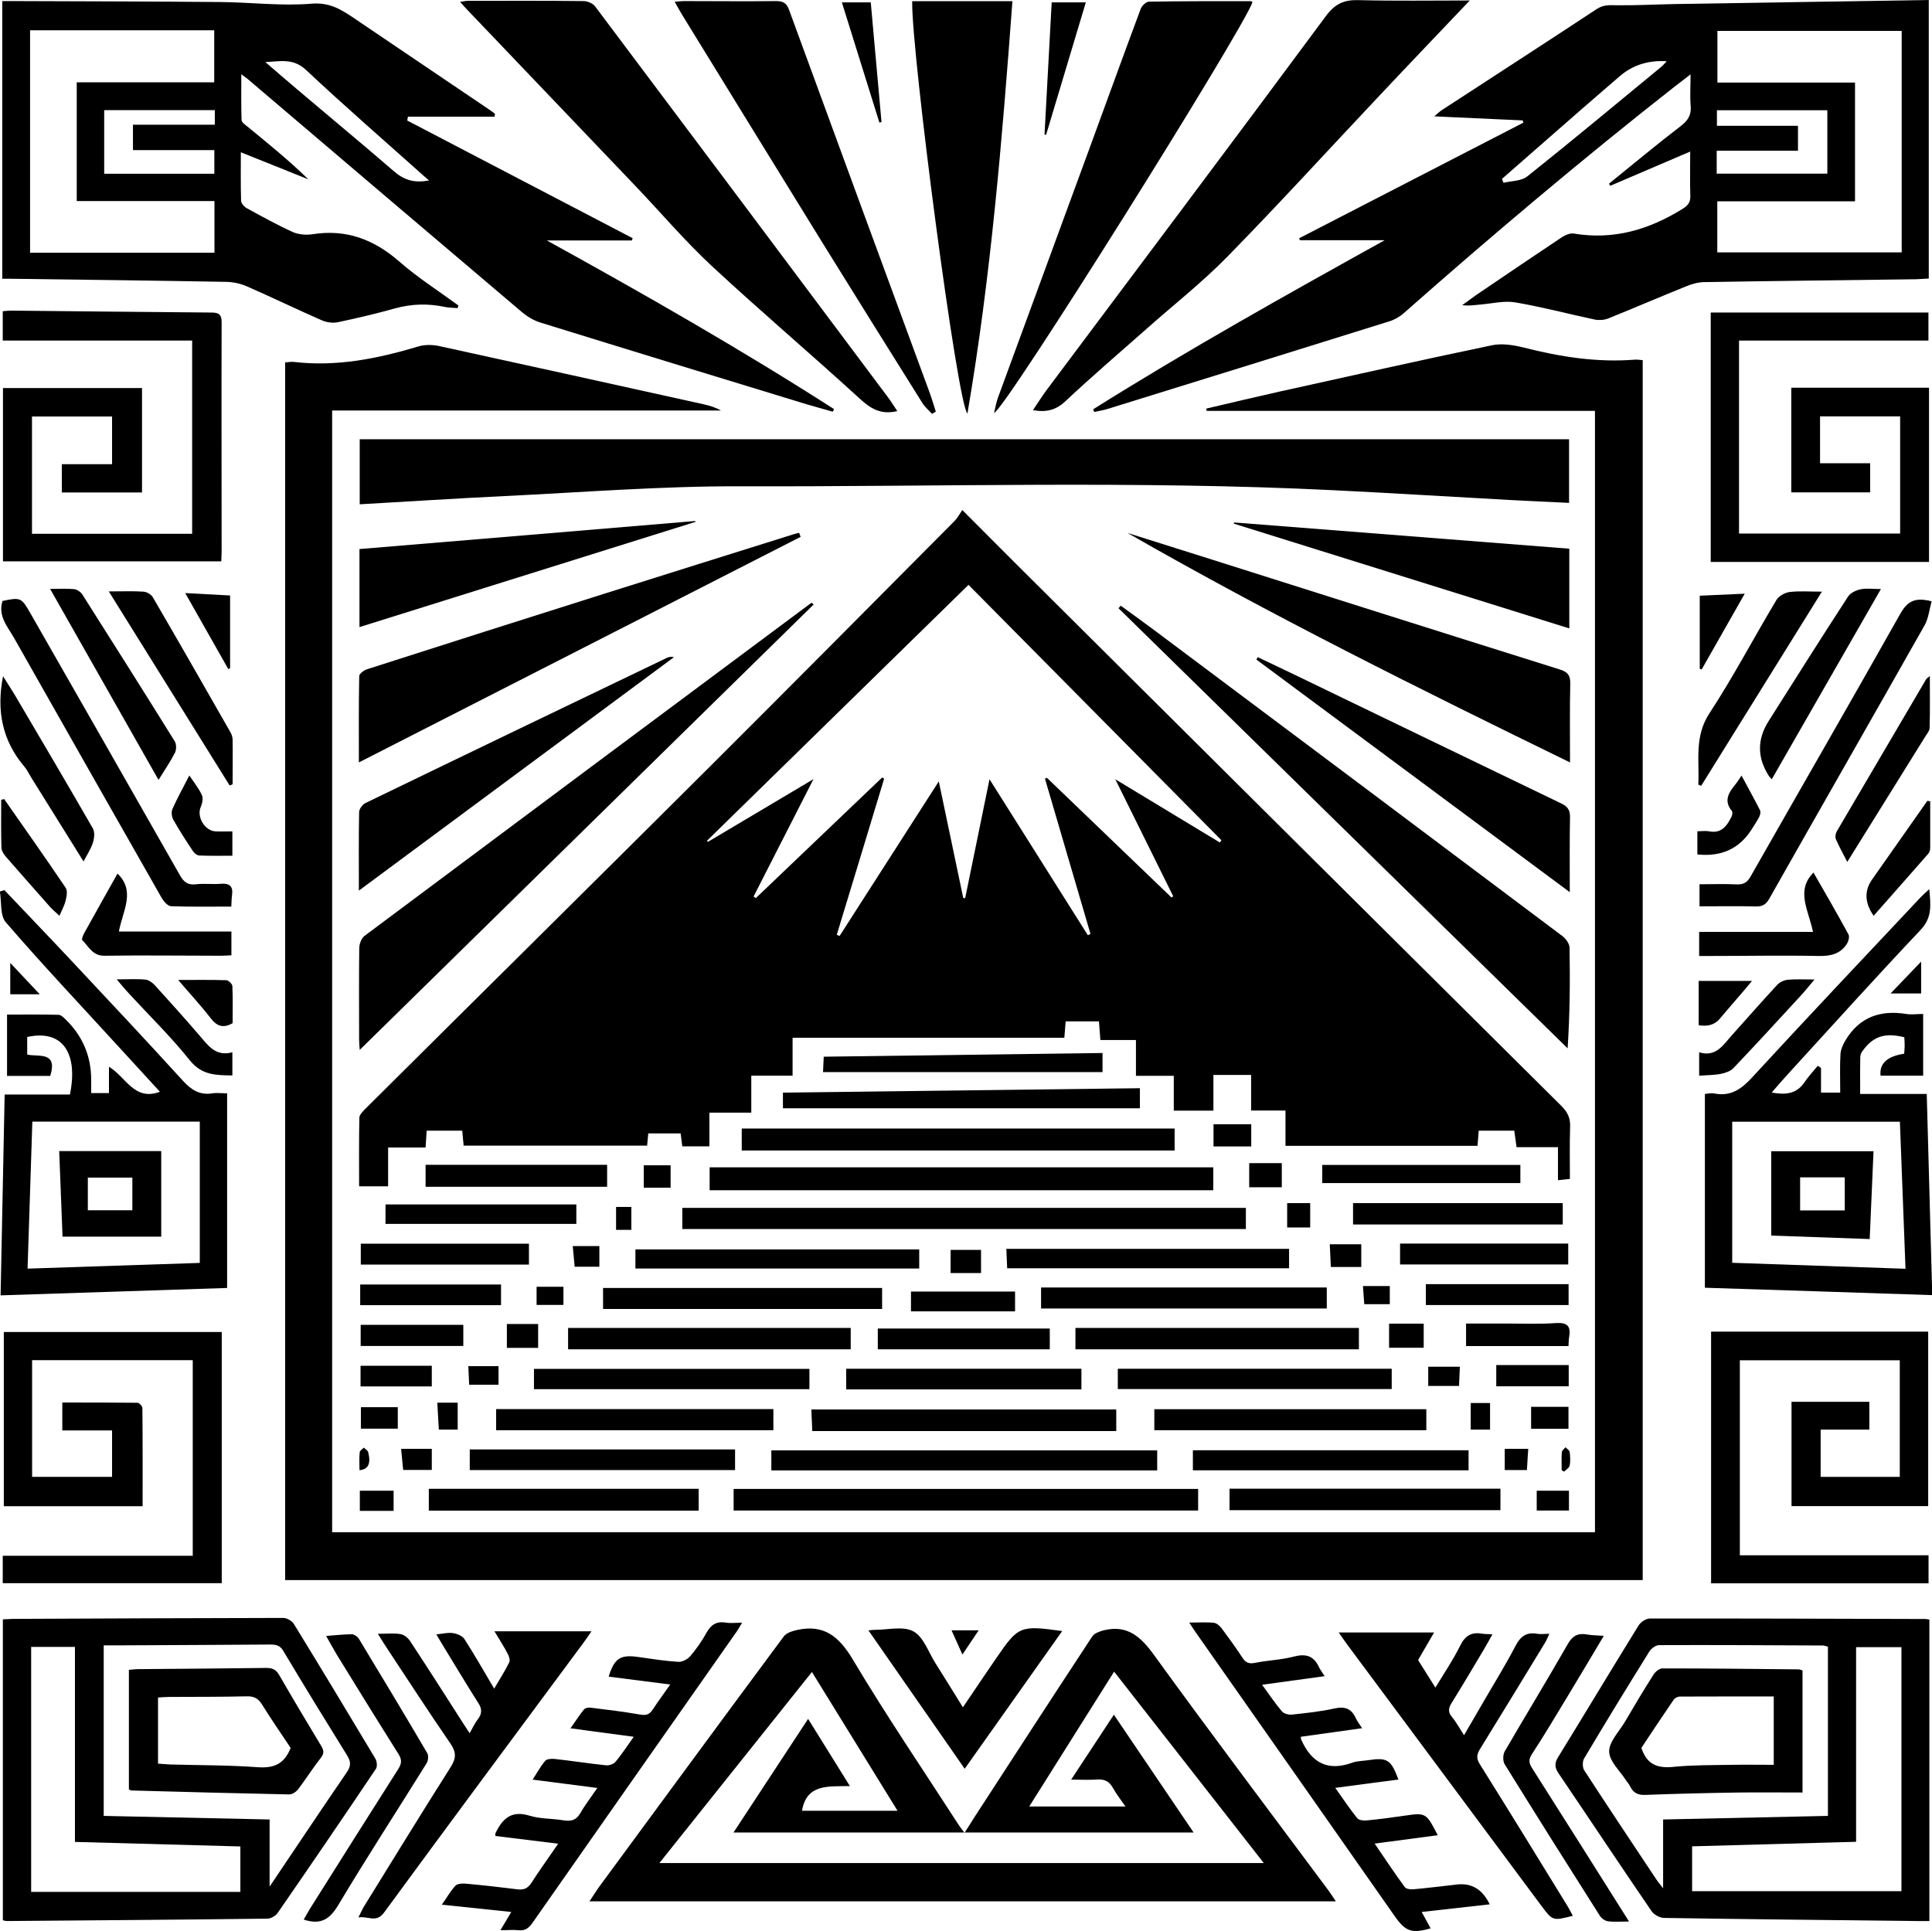 <?xml version="1.0" encoding="UTF-8"?>
<svg id="Ebene_2" xmlns="http://www.w3.org/2000/svg" viewBox="0 0 161.88 161.81">
  <g id="Ebene_7">
    <g>
      <path d="M38.85,96.02c-.04-.45-.08-.83-.12-1.27h-2.98c-.03.45-.06.86-.09,1.41h-3.14v3.25h-2.43c0-1.92-.02-3.83.02-5.74,0-.24.27-.51.47-.72,9.54-9.49,19.11-18.95,28.64-28.45,6.94-6.92,13.84-13.88,20.75-20.83.25-.25.42-.58.66-.93,1.71,1.71,3.22,3.24,4.75,4.76,15.15,15.07,30.3,30.14,45.46,45.19.51.51.74,1,.72,1.72-.05,1.44-.02,2.87-.02,4.38-.32.04-.6.07-1,.11v-2.77h-3.47c-.07-.54-.13-.95-.19-1.38h-2.98c-.04.45-.07.83-.1,1.27h-16.09v-2.96h-2.88v-2.98h-3.16v2.99h-3.32v-2.92h-3.17v-3h-2.98c-.04-.57-.08-1.03-.12-1.56h-2.79c-.03.43-.06.82-.11,1.37h-22.77v3.18h-3.46v3.1h-3.51v2.82h-2.27c-.05-.34-.09-.68-.14-1.08h-2.71c-.04.36-.07.67-.1,1.02h-15.39ZM87.55,65.25c.06-.02.11-.04.17-.07,3.48,3.34,6.96,6.69,10.44,10.03.05-.04.09-.07.14-.11-1.59-3.21-3.18-6.42-4.85-9.8,3.06,1.85,5.91,3.57,8.76,5.3.04-.06.09-.13.13-.19-7.18-7.25-14.36-14.5-21.19-21.4-7.32,7.16-14.61,14.3-21.91,21.44.02.03.05.07.07.1,2.89-1.72,5.78-3.43,8.85-5.26-1.74,3.4-3.38,6.62-5.02,9.84.06.04.13.09.19.13,3.53-3.37,7.06-6.74,10.59-10.11.05.04.11.08.16.11-1.32,4.36-2.64,8.72-3.97,13.08.08.03.16.06.24.09,2.72-4.25,5.45-8.49,8.31-12.95.72,3.42,1.38,6.59,2.05,9.77.05,0,.1.02.16.02.66-3.24,1.33-6.49,2.04-9.97,2.84,4.5,5.54,8.79,8.24,13.07.07-.04.15-.07.22-.11-1.27-4.34-2.55-8.69-3.82-13.03Z"/>
      <path d="M137.65,132.41H23.89V30.37c.24-.01.5-.07.75-.04,3.58.42,7.02-.28,10.42-1.3.54-.16,1.19-.15,1.74-.03,7.39,1.61,14.78,3.25,22.16,4.88.49.11.97.25,1.45.52H27.83v94h105.81V34.43h-32.54c0-.06-.02-.13-.03-.19,2.05-.48,4.1-.97,6.16-1.43,5.93-1.31,11.85-2.64,17.79-3.88.83-.17,1.79-.02,2.63.19,3.06.78,6.15,1.27,9.32,1.02.2-.02.41.02.67.04v102.22Z"/>
      <path d="M34.14,10.11c6.29,3.28,12.58,6.56,18.87,9.85-.02.06-.05.12-.07.19h-7.12c8.16,4.5,16.23,9.11,24.06,14.13-.03.07-.06.15-.1.22-.74-.21-1.48-.41-2.22-.63-7.43-2.27-14.86-4.54-22.28-6.84-.55-.17-1.09-.49-1.53-.86-7.68-6.51-15.34-13.03-23.01-19.56-.11-.09-.23-.18-.52-.39,0,1.38-.02,2.61.02,3.83,0,.2.31.41.51.57,1.73,1.42,3.46,2.82,5.09,4.41-1.84-.74-3.68-1.47-5.66-2.27,0,1.44-.02,2.75.02,4.06,0,.22.27.52.5.64,1.26.69,2.52,1.39,3.82,1.98.49.22,1.12.27,1.66.19,2.82-.45,5.15.43,7.28,2.29,1.54,1.35,3.29,2.46,4.95,3.68-.02.07-.05.15-.07.22-.36-.03-.73-.03-1.08-.1-1.4-.3-2.77-.26-4.15.12-1.58.44-3.18.82-4.79,1.16-.43.09-.96.02-1.36-.16-2.11-.92-4.18-1.93-6.29-2.85-.53-.23-1.14-.36-1.72-.37-6.02-.11-12.04-.18-18.07-.26-.21,0-.41,0-.69,0V.09c.29,0,.6,0,.92,0,5.78.02,11.57.03,17.35.08,2.54.02,5.11.35,7.63.14,1.45-.12,2.39.42,3.42,1.11,3.82,2.58,7.64,5.16,11.46,7.75.17.11.33.24.5.36,0,.08-.02.17-.03.25h-7.26c-.02.11-.04.22-.06.34ZM2.52,2.54v18.64h15.45v-4.33H6.43V6.9h11.52V2.54H2.52ZM18,9.23h-9.27v5.33h9.23v-1.98h-6.82v-2.13h6.86v-1.23ZM35.94,15.11c-.21-.18-.32-.27-.42-.36-3.3-2.95-6.64-5.85-9.87-8.88-1.1-1.04-2.23-.71-3.42-.67,3.57,3.1,7.21,6.07,10.76,9.14.86.74,1.69,1.02,2.95.78Z"/>
      <path d="M91.59,34.3c7.97-5,16.18-9.59,24.43-14.17h-7.09c-.03-.05-.05-.1-.08-.16,6.26-3.23,12.53-6.46,18.79-9.69-.02-.06-.03-.13-.05-.19-2.41-.11-4.82-.22-7.41-.34.28-.24.43-.39.61-.51,4.34-2.83,8.69-5.64,13.01-8.49.55-.36,1.07-.32,1.67-.31,1.62.02,3.23-.07,4.85-.1,7.07-.12,14.14-.22,21.29-.34v23.34c-.37.02-.72.05-1.07.06-5.9.08-11.81.14-17.71.24-.52,0-1.06.15-1.54.35-2.19.88-4.36,1.82-6.55,2.7-.33.13-.76.16-1.11.09-2.22-.47-4.42-1.06-6.66-1.44-.94-.16-1.95.1-2.93.18-.49.04-.97.13-1.52.05.5-.36,1-.74,1.51-1.08,2.28-1.55,4.56-3.09,6.85-4.62.28-.18.68-.35.98-.3,3.33.56,6.31-.32,9.12-2.07.47-.29.67-.56.65-1.11-.04-1.19-.01-2.39-.01-3.69-2.29.98-4.5,1.93-6.7,2.87-.03-.06-.07-.12-.1-.18,1.99-1.61,3.96-3.26,6-4.82.61-.47.91-.93.84-1.71-.07-.8-.01-1.6-.01-2.63-.52.41-.91.7-1.3,1-7.78,6.11-15.33,12.48-22.75,19.03-.34.3-.79.55-1.23.68-7.84,2.45-15.69,4.89-23.54,7.32-.38.12-.77.18-1.15.26-.03-.07-.05-.15-.08-.22ZM143.89,21.15h15.45V2.59h-15.44v4.33h11.53v9.95h-11.54v4.28ZM153.11,9.24h-9.25v1.3h6.79v2.09h-6.81v1.92h9.27v-5.31ZM125.85,15c.04.11.09.22.13.32.67-.17,1.49-.14,1.98-.53,3.79-3.02,7.52-6.13,11.26-9.21.14-.12.26-.27.43-.45q-2.33-.14-3.95,1.27c-1.04.9-2.09,1.8-3.12,2.7-2.25,1.96-4.49,3.93-6.73,5.89Z"/>
      <path d="M80.81,153.6c.33-.52.61-.97.9-1.42,3.26-5.02,6.52-10.05,9.81-15.05.18-.27.63-.43.99-.52,1.97-.47,3.09.56,4.2,2.1,4.78,6.6,9.69,13.1,14.55,19.64.21.28.4.58.67.98h-62.54c.33-.49.59-.91.88-1.31,5.13-6.97,10.25-13.95,15.41-20.9.22-.29.71-.44,1.1-.53,2.23-.49,3.5.51,4.66,2.45,2.82,4.73,5.92,9.29,8.91,13.92.12.19.27.37.47.63ZM75.21,151.75c-2.46-3.98-4.79-7.77-7.18-11.64-4.29,5.38-8.52,10.67-12.78,16.01h50.64c-4.22-5.4-8.35-10.69-12.54-16.04-2.4,3.81-4.7,7.47-7.11,11.3h8.06c-.37-.54-.76-1.03-1.06-1.57-.3-.54-.7-.73-1.31-.69-.67.05-1.34.01-2.18.01,1.24-1.88,2.37-3.61,3.58-5.44,2.28,3.37,4.46,6.59,6.68,9.87h-38.55c2.12-3.23,4.14-6.31,6.25-9.52,1.22,1.96,2.31,3.72,3.5,5.63-1.82.04-3.63-.2-4.01,2.07h8.02Z"/>
      <path d="M30.14,42.26v-5.45h101.33v5.33c-1.67-.08-3.3-.15-4.94-.24-4.93-.27-9.87-.58-14.8-.82-16.56-.82-33.13-.28-49.69-.33-6.58-.02-13.16.5-19.74.82-4.03.19-8.06.46-12.16.69Z"/>
      <path d="M.24,160.93v-25.23c.31-.01.57-.03.84-.04,7.55-.03,15.09-.07,22.64-.08.31,0,.74.24.9.5,2.3,3.75,4.57,7.51,6.83,11.29.13.22.18.66.05.85-2.72,4.05-5.47,8.08-8.24,12.09-.17.24-.56.47-.86.47-7.28.09-14.55.14-21.83.2-.09,0-.17-.03-.32-.06ZM2.61,138.01v20.53h17.53v-3.81c-4.61-.12-9.17-.25-13.86-.38v-16.34h-3.68ZM22.58,158.11c2.26-3.35,4.35-6.49,6.48-9.6.37-.54.34-.91.01-1.43-1.8-2.9-3.58-5.8-5.33-8.73-.28-.48-.62-.54-1.1-.54-4.28.03-8.57.05-12.85.07-.32,0-.64,0-1.1,0v14.29c4.6.1,9.22.2,13.9.3v5.64Z"/>
      <path d="M161.66,135.71v25.27c-.41,0-.76,0-1.11,0-7.04-.08-14.08-.15-21.11-.26-.36,0-.86-.27-1.06-.57-2.62-3.83-5.18-7.69-7.78-11.53-.32-.47-.38-.84-.05-1.37,2.26-3.67,4.47-7.36,6.74-11.03.18-.29.62-.59.95-.59,7.7-.01,15.39.02,23.09.04.09,0,.18.03.34.05ZM141.78,158.48h17.54v-20.45h-3.8v16.31c-4.64.13-9.18.26-13.74.38v3.75ZM139.36,152.47c4.66-.1,9.26-.2,13.8-.3v-14.18c-.23-.06-.32-.1-.4-.1-4.59-.02-9.17-.05-13.76-.03-.27,0-.64.28-.8.53-1.85,2.97-3.68,5.96-5.47,8.97-.15.25-.14.75.01.99,1.99,3.06,4.02,6.1,6.04,9.14.14.21.31.4.57.75v-5.76Z"/>
      <path d="M75.18,34.45c-1.39.33-2.25-.22-3.15-1.05-4.09-3.74-8.32-7.33-12.38-11.1-2.28-2.12-4.3-4.51-6.45-6.76-4.67-4.9-9.35-9.8-14.03-14.7-.19-.19-.36-.4-.62-.68.27-.04.45-.09.63-.09,3.24,0,6.47-.02,9.71.02.33,0,.78.19.97.44,8.2,10.92,16.39,21.86,24.57,32.8.26.35.49.73.76,1.13Z"/>
      <path d="M123.15.04c-2.61,2.75-5.14,5.39-7.64,8.05-4.23,4.49-8.39,9.05-12.71,13.46-2.09,2.13-4.46,3.99-6.7,5.98-2.29,2.02-4.61,4.01-6.84,6.1-.79.74-1.6.94-2.71.74.41-.61.77-1.18,1.17-1.72,7.8-10.43,15.63-20.84,23.38-31.31.76-1.02,1.5-1.36,2.71-1.33,3.05.08,6.1.03,9.34.03Z"/>
      <path d="M.36,74.58c1.91,2.02,3.84,4.02,5.74,6.05,3.09,3.3,6.19,6.6,9.23,9.94.7.77,1.41,1.22,2.47,1.05.38-.06.77,0,1.23,0v16.31c-6.33.21-12.6.41-18.98.62.11-5.65.22-11.17.34-16.83h5.47c.71-3.48-.63-5.48-3.58-4.82v1.47c.92.22,2.58-.31,1.93,1.79H.59v-5.14c1.51,0,2.91-.02,4.31.02.2,0,.42.21.58.37q2.16,2.09,2.16,5.08c0,.35,0,.71,0,1.11h1.49v-2.21c1.43.86,2.11,2.9,4.27,2.1-1.22-1.33-2.42-2.64-3.62-3.95-3.11-3.4-6.28-6.76-9.29-10.25-.5-.57-.35-1.7-.5-2.58l.36-.12ZM2.3,106.31c4.85-.16,9.62-.32,14.44-.48v-11.84H2.71c-.14,4.13-.27,8.19-.4,12.32Z"/>
      <path d="M148.43,91.55c1.16.21,2.09.14,2.76-.85.33-.49.74-.93,1.12-1.39.09.06.18.12.27.18v2.07h1.61c0-1.08-.04-2.16.02-3.22.02-.4.22-.83.43-1.18,1.17-1.94,2.92-2.54,5.09-2.19.41.07.83,0,1.41,0v5.17h-3.57q-.17-1.52,1.98-1.84c.01-.22.04-.45.04-.68,0-.24-.02-.47-.03-.7-1.63-.41-2.63-.08-3.52,1.18-.1.14-.17.32-.17.49-.02.78-.01,1.56-.01,2.34,0,.2,0,.41,0,.74h5.58c.15,5.66.31,11.19.46,16.86-6.37-.21-12.67-.42-19.05-.62v-16.24c.28-.02.55-.09.79-.04,1.4.28,2.3-.39,3.21-1.39,4.65-5.05,9.36-10.03,14.06-15.03.2-.21.42-.4.74-.7.13,1.34.25,2.39-.73,3.42-3.71,3.92-7.31,7.92-10.95,11.9-.5.54-.98,1.1-1.52,1.72ZM145.13,105.82c4.88.17,9.66.33,14.53.5-.16-4.17-.32-8.25-.47-12.32h-14.05v11.83Z"/>
      <path d="M.23,28.53v-2.45c.22-.02.48-.05.73-.05,5.57.05,11.15.12,16.72.16.62,0,.9.12.89.84-.02,6.41,0,12.82,0,19.24,0,.21-.02.41-.03.77H.25v-14.52h11.65v8.75h-6.72v-2.37h4.21v-4H2.68v9.83h13.42v-16.19H.23Z"/>
      <path d="M18.58,111.61v21.06H.23v-2.3h15.92v-16.39H2.69v9.78h6.7v-3.89h-4.17v-2.34c2.12,0,4.21,0,6.3.02.14,0,.41.28.41.44.03,2.72.02,5.44.02,8.23H.32v-14.6h18.26Z"/>
      <path d="M143.37,111.59h18.19v14.62h-11.45v-8.74h6.52v2.33h-4.08v3.96h6.63v-9.77h-13.4v16.34h15.81v2.35h-18.22v-21.09Z"/>
      <path d="M159.21,44.71v-9.82h-6.71v3.93h4.2v2.44h-6.61v-8.77h11.54v14.6h-18.29v-20.9h18.24v2.35h-15.87v16.17h13.5Z"/>
      <path d="M68.17,50.66c-12.63,12.39-25.26,24.78-38.03,37.32-.03-.43-.05-.65-.05-.87,0-2.55-.02-5.1.01-7.64,0-.36.18-.85.45-1.05,12.43-9.29,24.87-18.55,37.32-27.82.05-.04.1-.06.15-.09.05.05.1.1.15.15Z"/>
      <path d="M93.91,50.76c.93.68,1.86,1.34,2.78,2.03,11.41,8.54,22.83,17.09,34.22,25.65.29.22.6.64.6.98.05,2.76.03,5.51-.16,8.43-12.54-12.29-25.09-24.59-37.63-36.88.06-.07.12-.14.18-.21Z"/>
      <path d="M104.95.17c-.76,2.26-20.68,34.1-21.66,34.44.12-.49.19-.92.34-1.32,2.57-7.01,5.15-14.02,7.72-21.03,1.41-3.84,2.8-7.69,4.23-11.52.1-.26.45-.6.69-.6,2.84-.05,5.69-.04,8.54-.04.05,0,.09.05.14.08Z"/>
      <path d="M78.09,34.68c-.27-.3-.59-.57-.8-.9-2.81-4.49-5.62-8.98-8.41-13.49-3.9-6.31-7.78-12.64-11.67-18.96-.22-.35-.42-.72-.68-1.18.31-.03.53-.06.75-.06,2.58,0,5.15.03,7.73,0,.61,0,.9.16,1.11.75,3.91,10.7,7.85,21.39,11.78,32.08.19.52.34,1.05.51,1.57l-.31.19Z"/>
      <path d="M76.43.1h8.4c-.86,11.55-1.8,23.06-3.77,34.55-.83-.69-4.7-30.24-4.63-34.55Z"/>
      <path d="M131.55,63.89c-12.58-6.14-25.01-12.31-37.08-19.23,2.36.74,4.71,1.48,7.07,2.23,9.72,3.08,19.43,6.16,29.15,9.21.66.21.89.48.88,1.17-.05,2.15-.02,4.31-.02,6.63Z"/>
      <path d="M67.08,44.99c-12.26,6.26-24.52,12.53-37.01,18.9,0-2.63-.02-4.93.03-7.23,0-.2.37-.48.63-.57,6.63-2.13,13.27-4.24,19.91-6.34,5.27-1.67,10.55-3.31,15.82-4.97.16-.05.33-.09.5-.13.04.11.08.22.12.33Z"/>
      <path d="M131.79,160.54c-1.71.44-1.69.43-2.68-.89-5.41-7.28-10.82-14.56-16.23-21.84-.23-.31-.44-.63-.71-1.01h7.99c-.5.86-.91,1.57-1.34,2.31.46.74.93,1.49,1.45,2.31.74-1.23,1.5-2.34,2.09-3.54.42-.84.96-1.13,1.83-.98.23.04.47.03.86.05-.28.5-.51.93-.77,1.36-.87,1.46-1.74,2.93-2.64,4.38-.27.43-.34.76.01,1.18.36.43.63.94,1.02,1.54.53-.92,1.02-1.76,1.51-2.6.94-1.63,1.94-3.23,2.81-4.9.42-.81.93-1.16,1.82-1,.29.05.59,0,1.01,0-.15.31-.23.52-.34.71-1.82,2.99-3.64,5.98-5.48,8.96-.28.46-.31.78,0,1.27,2.48,3.96,4.92,7.94,7.36,11.91.15.25.28.51.42.78Z"/>
      <path d="M41.41,141.5c.47-.81.91-1.48,1.26-2.2.09-.18-.02-.51-.13-.72-.3-.57-.65-1.12-1.11-1.88h8.13c-.21.3-.43.64-.67.96-5.58,7.53-11.17,15.05-16.71,22.61-.66.9-1.33.27-2.15.41.2-.39.32-.68.48-.94,2.41-3.89,4.8-7.8,7.25-11.66.47-.74.48-1.24-.01-1.96-1.83-2.66-3.59-5.38-5.37-8.07-.21-.32-.41-.64-.72-1.14.76,0,1.35-.07,1.92.03.29.05.61.32.79.59,1.48,2.25,2.93,4.52,4.38,6.79.17.27.35.54.6.92.27-.47.44-.85.69-1.17.36-.47.36-.87.03-1.37-1.01-1.59-1.98-3.21-2.96-4.82-.17-.28-.33-.55-.55-.92.52-.05.96-.17,1.38-.11.35.05.81.23.98.51.84,1.31,1.61,2.66,2.49,4.15Z"/>
      <path d="M99.63,135.97c.8,0,1.45-.05,2.09.02.24.03.51.28.67.5.59.79,1.17,1.6,1.71,2.42.26.4.52.54,1.03.44,1.08-.22,2.21-.25,3.27-.53,1-.26,1.67-.08,2.11.87.11.24.28.45.48.77-1.76.24-3.43.47-5.24.72.6.82,1.09,1.56,1.66,2.23.16.19.56.3.84.27,1.19-.13,2.39-.25,3.55-.51.88-.2,1.43,0,1.8.81.12.26.31.5.53.84-1.79.25-3.47.49-5.14.72.02.11.01.17.03.22.85,1.93,2.2,2.71,4.29,1.95.41-.15.88-.14,1.33-.21,1.6-.24,1.91-.05,2.53,1.62-1.72.23-3.42.45-5.29.7.66.93,1.21,1.76,1.84,2.54.14.17.53.22.79.19,1.04-.1,2.08-.24,3.12-.39,1.85-.27,1.85-.27,2.84,1.63-1.74.23-3.43.45-5.29.7.87,1.28,1.67,2.48,2.52,3.64.11.16.47.21.71.19,1.22-.11,2.44-.26,3.66-.4q1.85-.22,2.75,1.66c-1.88.21-3.74.42-5.7.64.28.5.51.93.75,1.37-1.58.46-2.11.26-2.99-.99-5.54-7.92-11.1-15.84-16.65-23.75-.17-.24-.32-.48-.58-.87Z"/>
      <path d="M41.51,153.84c0-.15-.01-.18,0-.21.58-1.21,1.32-1.95,2.85-1.48.9.28,1.9.23,2.84.39.63.1,1.07.01,1.42-.59.39-.69.89-1.33,1.43-2.12-1.85-.24-3.55-.46-5.42-.7.38-.59.67-1.13,1.06-1.58.14-.16.54-.18.81-.15,1.43.16,2.85.38,4.27.53.26.03.65-.1.81-.3.51-.61.95-1.29,1.52-2.09-1.81-.24-3.47-.46-5.3-.71.42-.59.75-1.11,1.13-1.58.1-.12.37-.18.55-.15,1.39.17,2.79.34,4.17.58.5.09.78-.02,1.04-.42.44-.67.91-1.31,1.47-2.1-1.82-.23-3.49-.45-5.16-.66.47-1.53.98-1.86,2.45-1.65,1.13.16,2.25.34,3.38.41.33.02.78-.21,1-.47.52-.61.99-1.28,1.38-1.99.37-.66.83-.95,1.59-.83.4.07.83.01,1.38.01-.18.3-.29.5-.41.68-5.72,8.16-11.45,16.31-17.16,24.48-.31.44-.62.67-1.17.61-.44-.05-.9,0-1.51,0,.32-.54.58-.98.91-1.53-1.94-.2-3.79-.4-5.82-.61.43-.61.73-1.15,1.14-1.59.17-.18.59-.2.89-.17,1.43.13,2.86.29,4.28.47.54.07.88-.06,1.19-.53.69-1.08,1.44-2.11,2.25-3.29-1.84-.23-3.55-.44-5.28-.65Z"/>
      <path d="M131.54,74.77c-8.88-6.6-17.58-13.05-26.27-19.5.04-.07.08-.13.12-.2.93.44,1.86.88,2.79,1.33,7.54,3.64,15.08,7.29,22.62,10.92.52.25.76.53.75,1.15-.04,2.03-.02,4.05-.02,6.3Z"/>
      <path d="M30.07,74.63c0-2.32-.02-4.45.02-6.57,0-.27.29-.65.54-.77,8.4-4.07,16.81-8.11,25.22-12.15.18-.09.37-.13.62-.07-8.74,6.48-17.49,12.96-26.41,19.57Z"/>
      <path d="M131.49,45.98v6.68c-9.4-2.93-18.75-5.86-28.11-8.78,0-.03.01-.07.02-.1,9.34.73,18.69,1.46,28.09,2.2Z"/>
      <path d="M104.39,101.22v1.77h-47.22v-1.77h47.22Z"/>
      <path d="M30.12,52.56v-6.55c9.38-.78,18.76-1.56,28.13-2.35,0,.02.02.05.03.07-9.35,2.93-18.71,5.86-28.16,8.82Z"/>
      <path d="M59.46,99.74v-1.92h42.2v1.92h-42.2Z"/>
      <path d="M100.39,124.77v1.81h-38.92v-1.81h38.92Z"/>
      <path d="M19.37,75.97c-1.75,0-3.4.03-5.04-.03-.27-.01-.61-.4-.78-.69-4.13-7.25-8.25-14.51-12.36-21.77-.55-.97-1.38-1.85-.98-3.12,1.51-.32,1.59-.28,2.33,1.02,4.19,7.33,8.38,14.65,12.55,21.99.33.58.68.81,1.35.73.68-.08,1.38.02,2.06-.04.75-.06,1.05.22.94.97-.04.29-.04.59-.06.96Z"/>
      <path d="M98.42,94.57v1.84h-36.27v-1.84h36.27Z"/>
      <path d="M161.85,50.38c-.19.69-.26,1.42-.58,2-4.33,7.66-8.7,15.29-13.03,22.94-.28.49-.57.65-1.12.64-1.55-.04-3.1-.01-4.72-.01v-1.85c1.03,0,2.07-.04,3.1.01.59.03.9-.16,1.19-.68,4.17-7.33,8.39-14.64,12.53-21.99.59-1.05,1.23-1.42,2.63-1.05Z"/>
      <path d="M72.78,136.62c.32-.03.41-.04.5-.04,1.11,0,2.41-.34,3.26.13.85.47,1.26,1.75,1.85,2.68.75,1.18,1.48,2.38,2.29,3.68.72-1.06,1.38-2.03,2.03-3,.25-.37.5-.74.76-1.11,1.86-2.71,1.99-2.77,5.53-2.28-2.73,3.86-5.43,7.66-8.17,11.54-2.7-3.88-5.33-7.67-8.06-11.59Z"/>
      <path d="M64.63,123.22v-1.68h32.33v1.68h-32.33Z"/>
      <path d="M27.33,137.09c.8-.06,1.48-.14,2.15-.14.21,0,.49.21.61.41,1.92,3.17,3.83,6.35,5.71,9.55.12.21.08.63-.05.84-2.46,3.96-5.01,7.88-7.4,11.88-.71,1.19-1.46,1.7-2.9,1.23.16-.27.31-.57.49-.86,2.47-3.92,4.94-7.85,7.43-11.76.3-.47.31-.79.01-1.27-1.74-2.76-3.45-5.53-5.16-8.31-.29-.48-.55-.97-.9-1.58Z"/>
      <path d="M136.51,161.02c-.72,0-1.26.05-1.78-.02-.24-.03-.54-.24-.68-.46-2.68-4.22-5.34-8.44-7.97-12.69-.17-.27-.16-.81,0-1.09,1.74-3,3.55-5.96,5.27-8.97.41-.73.87-.96,1.64-.82.41.07.82.07,1.39.11-1.11,1.86-2.14,3.6-3.19,5.33-.93,1.54-1.85,3.08-2.83,4.58-.31.47-.25.76.02,1.19,2.68,4.21,5.34,8.44,8.12,12.85Z"/>
      <path d="M68.06,119.92c-.03-.61-.05-1.17-.08-1.81h25.55v1.81h-25.46Z"/>
      <path d="M87.23,109.65v-1.76h23.94v1.76h-23.94Z"/>
      <path d="M90.11,113.07v-1.79h23.75v1.79h-23.75Z"/>
      <path d="M65.6,92.87v-1.31c9.96-.12,19.91-.25,29.91-.37v1.68h-29.91Z"/>
      <path d="M47.6,113.07v-1.79h23.68v1.79h-23.68Z"/>
      <path d="M73.91,107.93v1.76h-23.38v-1.76h23.38Z"/>
      <path d="M152.66,49.57c-3.43,5.51-6.77,10.89-10.12,16.28-.08-.03-.16-.07-.24-.1.1-2.02-.35-4.03.94-5.99,2.01-3.07,3.72-6.34,5.61-9.49.2-.33.71-.61,1.1-.66.82-.1,1.67-.03,2.71-.03Z"/>
      <path d="M125.72,124.75v1.8h-22.7v-1.8h22.7Z"/>
      <path d="M35.93,126.59v-1.83h22.61v1.83h-22.61Z"/>
      <path d="M9.13,49.56c1.12,0,2.01-.04,2.9.02.27.02.63.23.77.46,2.18,3.74,4.33,7.51,6.48,11.27.12.2.21.45.21.67.02,1.25,0,2.49,0,3.74l-.25.1c-3.34-5.37-6.69-10.75-10.13-16.27Z"/>
      <path d="M108.01,104.65v1.63h-23.62c-.02-.52-.05-1.05-.07-1.63h23.69Z"/>
      <path d="M77.02,104.7v1.6h-23.78v-1.6h23.78Z"/>
      <path d="M61.59,121.46v1.73h-22.23v-1.73h22.23Z"/>
      <path d="M96.72,119.85v-1.76h22.79v1.76h-22.79Z"/>
      <path d="M64.8,118.08v1.77h-23.23v-1.77h23.23Z"/>
      <path d="M13.28,65.35c-3.07-5.41-6.04-10.64-9.08-16,.78,0,1.41-.04,2.02.02.24.03.55.24.68.45,2.6,4.09,5.18,8.18,7.74,12.3.15.24.15.7.02.96-.38.74-.85,1.43-1.38,2.28Z"/>
      <path d="M44.74,116.41v-1.7h23.08v1.7h-23.08Z"/>
      <path d="M99.95,123.21v-1.68h23.1v1.68h-23.1Z"/>
      <path d="M116.61,114.7v1.7h-22.95v-1.7h22.95Z"/>
      <path d="M148.45,65.3c-.14-.16-.18-.2-.22-.25q-1.51-2.31-.03-4.64c2.21-3.49,4.41-6.98,6.66-10.44.2-.3.67-.51,1.05-.59.49-.1,1.01-.02,1.69-.02-3.07,5.36-6.08,10.6-9.15,15.95Z"/>
      <path d="M90.61,114.7v1.73h-19.71v-1.73h19.71Z"/>
      <path d="M68.96,89.84c.02-.37.04-.78.06-1.29,7.81-.1,15.55-.21,23.36-.31v1.6h-23.42Z"/>
      <path d="M130.94,100.82v1.79h-17.57v-1.79h17.57Z"/>
      <path d="M151.91,78.09c-.38-1.82-1.46-3.47.04-4.97.96,1.67,1.97,3.41,2.93,5.18.11.19,0,.6-.15.82-.56.84-1.37,1.01-2.37.99-2.99-.06-5.98,0-8.98,0-.32,0-.64,0-1.01,0v-2.02h9.54Z"/>
      <path d="M161.7,56.65c0,1.56.02,2.95-.02,4.34,0,.24-.21.49-.35.71-2.16,3.48-4.32,6.95-6.55,10.53-.34-.67-.68-1.28-.96-1.92-.07-.17-.02-.46.08-.64,2.49-4.25,4.99-8.5,7.49-12.75.03-.05.08-.08.31-.27Z"/>
      <path d="M9.85,73.21c1.53,1.47.43,3.14.11,4.85h9.43v1.99c-.33.02-.62.04-.91.04-3.24,0-6.47-.05-9.71,0-1.02.02-1.33-.77-1.87-1.3-.08-.08.06-.43.17-.62.92-1.67,1.86-3.33,2.78-4.97Z"/>
      <path d="M.27,56.69c.38.61.75,1.17,1.09,1.75,2.15,3.65,4.31,7.31,6.42,10.98.18.31.12.83,0,1.21-.17.53-.49,1-.78,1.56-1.48-2.38-2.93-4.7-4.38-7.03-.19-.3-.34-.64-.57-.91-1.85-2.17-2.36-4.68-1.8-7.56Z"/>
      <path d="M50.87,97.61v1.84h-15.21v-1.84h15.21Z"/>
      <path d="M87.96,111.33v1.74h-14.41v-1.74h14.41Z"/>
      <path d="M127.39,97.62v1.52h-16.6v-1.52h16.6Z"/>
      <path d="M48.29,100.93v1.63h-15.99v-1.63h15.99Z"/>
      <path d="M117.31,105.96v-1.75h14.09v1.75h-14.09Z"/>
      <path d="M44.32,105.97h-14.09v-1.75h14.09v1.75Z"/>
      <path d="M9.78,82.07c1,0,1.71-.05,2.41.02.28.03.59.26.79.48,1.25,1.37,2.48,2.75,3.69,4.15.74.85,1.37,1.85,2.8,1.46v1.94c-1.35-.02-2.55,0-3.56-1.26-1.58-1.98-3.41-3.76-5.13-5.63-.28-.3-.54-.62-1-1.16Z"/>
      <path d="M142.37,90.14v-1.96c1.44.44,2.03-.65,2.77-1.46,1.26-1.4,2.5-2.82,3.78-4.2.21-.23.58-.39.89-.42.64-.06,1.3-.02,2.23-.02-.48.56-.76.92-1.07,1.26-1.9,2.07-3.8,4.14-5.73,6.17-.25.26-.69.41-1.07.48-.55.11-1.13.1-1.8.15Z"/>
      <path d="M131.43,107.61v1.75h-11.96v-1.75h11.96Z"/>
      <path d="M30.18,109.37v-1.73h11.8v1.73h-11.8Z"/>
      <path d="M.34,66.95c1.73,2.47,3.47,4.94,5.16,7.44.17.25.09.72,0,1.07-.09.4-.3.77-.52,1.28-.31-.29-.57-.5-.8-.76-1.23-1.39-2.46-2.78-3.68-4.18-.18-.21-.37-.5-.38-.76-.04-1.34-.02-2.68-.02-4.01l.23-.07Z"/>
      <path d="M161.73,67.15c0,1.3,0,2.61,0,3.91,0,.17-.06.37-.17.49-1.51,1.73-3.03,3.44-4.57,5.19q-1.13-1.62-.13-3.04c1.54-2.2,3.08-4.39,4.63-6.59.08.01.17.03.25.04Z"/>
      <path d="M131.42,112.8h-8.58v-1.89c1.12,0,2.22,0,3.32,0,1.41,0,2.82.06,4.22-.04.95-.06,1.25.27,1.1,1.15-.04.23-.04.47-.06.77Z"/>
      <path d="M38.82,111.02v1.77h-8.6v-1.77h8.6Z"/>
      <path d="M87.52,11.26c.2-3.66.4-7.32.6-11.06h2.86c-1.12,3.72-2.22,7.41-3.33,11.1-.04-.01-.09-.02-.13-.03Z"/>
      <path d="M142.22,71.61v-1.95c.33,0,.66-.05.96,0,1.05.22,1.51-.44,1.9-1.22.07-.14.11-.39.03-.48-.7-.85-.27-1.54.29-2.22.17-.2.3-.43.52-.75.55,1.03,1.07,1.96,1.55,2.91.07.14.01.4-.07.56-.19.37-.43.72-.65,1.07q-1.53,2.39-4.53,2.07Z"/>
      <path d="M15.86,64.98c.41.61.81,1.1,1.06,1.66.12.26.03.69-.1.98-.36.82.33,2.01,1.25,2.05.44.02.89,0,1.4,0v2.04c-.92,0-1.84.02-2.76-.02-.19,0-.43-.19-.54-.36-.58-.87-1.15-1.75-1.66-2.66-.13-.24-.17-.64-.06-.88.41-.92.9-1.8,1.41-2.8Z"/>
      <path d="M76.33,109.89v-1.66h8.72v1.66h-8.72Z"/>
      <path d="M73.68,10.26c-1.04-3.32-2.07-6.64-3.14-10.06h2.42c.3,3.34.6,6.68.9,10.03-.06.01-.12.02-.18.04Z"/>
      <path d="M142.41,49.92c1.27-.06,2.45-.11,3.78-.17-1.25,2.19-2.43,4.27-3.61,6.35-.05-.02-.11-.04-.16-.06v-6.11Z"/>
      <path d="M19.13,56.07c-1.18-2.07-2.35-4.15-3.61-6.37,1.35.07,2.53.13,3.76.2v6.09c-.05.03-.1.05-.15.08Z"/>
      <path d="M125.37,116.17v-1.78h6.07v1.78h-6.07Z"/>
      <path d="M142.33,85.91v-3.71h4.47c-.25.3-.46.55-.67.8-.68.79-1.37,1.58-2.04,2.38q-.62.73-1.76.53Z"/>
      <path d="M14.94,82.12c1.48,0,2.75-.02,4.02.02.18,0,.51.32.51.5.05,1.04.02,2.08.02,3.1-.78.45-1.32.26-1.84-.42-.82-1.06-1.73-2.04-2.72-3.2Z"/>
      <path d="M36.18,116.18h-5.97v-1.73h5.97v1.73Z"/>
      <path d="M131.42,117.89v1.84h-3.13v-1.84h3.13Z"/>
      <path d="M104.84,94.21v1.86h-3.16v-1.86h3.16Z"/>
      <path d="M116.39,112.94v-2.02h2.9v2.02h-2.9Z"/>
      <path d="M33.33,117.92v1.8h-3.09v-1.8h3.09Z"/>
      <path d="M107.4,99.49h-2.73v-2.02h2.73v2.02Z"/>
      <path d="M45.09,110.95v2h-2.62v-2h2.62Z"/>
      <path d="M82.2,104.74v1.94h-2.55v-1.94h2.55Z"/>
      <path d="M114.05,106.17h-2.54c-.03-.64-.06-1.25-.09-1.9h2.64v1.9Z"/>
      <path d="M32.98,124.92v1.69h-2.83v-1.69h2.83Z"/>
      <path d="M128.76,124.92h2.7v1.66h-2.7v-1.66Z"/>
      <path d="M53.94,99.53v-1.88h2.25v1.88h-2.25Z"/>
      <path d="M36.18,121.41v1.77h-2.4c-.05-.57-.11-1.15-.17-1.77h2.57Z"/>
      <path d="M122.32,114.53c-.03.58-.05,1.08-.07,1.61h-2.58v-1.61h2.66Z"/>
      <path d="M109.78,102.86h-1.93v-2.04h1.93v2.04Z"/>
      <path d="M123.23,119.8v-2.23h1.62v2.23h-1.62Z"/>
      <path d="M41.77,114.48v1.56h-2.46c-.02-.49-.05-1-.07-1.56h2.53Z"/>
      <path d="M36.64,117.54h1.71v2.26h-1.58c-.04-.71-.08-1.44-.13-2.26Z"/>
      <path d="M47.99,104.42h2.23v1.73h-2.07c-.05-.57-.1-1.12-.16-1.73Z"/>
      <path d="M128.05,121.41c-.04.62-.08,1.17-.11,1.78h-1.86v-1.78h1.98Z"/>
      <path d="M158.41,83.25c.9-.94,1.65-1.72,2.56-2.67v2.67h-2.56Z"/>
      <path d="M44.96,109.35v-1.52h2.25v1.52h-2.25Z"/>
      <path d="M114.2,107.77h2.25v1.52h-2.14c-.03-.45-.07-.93-.11-1.52Z"/>
      <path d="M.86,80.69c.87.93,1.6,1.7,2.47,2.63H.86v-2.63Z"/>
      <path d="M51.62,101.14h1.28v1.92h-1.28v-1.92Z"/>
      <path d="M80.64,138.65c-.33-.75-.6-1.35-.91-2.03h2.27c-.47.69-.87,1.3-1.36,2.03Z"/>
      <path d="M30.12,123.19c0-.55-.03-1.02.02-1.49.01-.14.22-.26.34-.39.13.12.33.23.37.38.24.94.02,1.44-.72,1.51Z"/>
      <path d="M130.85,123.19c0-.5-.02-.99.01-1.49.01-.15.2-.28.31-.42.12.13.33.24.35.39.05.38.07.78,0,1.15-.04.19-.3.33-.46.5-.07-.04-.14-.08-.21-.12Z"/>
      <path d="M10.8,149.95v-10.02c.26-.02.55-.06.83-.06,3.56-.03,7.13-.05,10.69-.1.51,0,.81.14,1.07.59,1.15,1.99,2.33,3.97,3.52,5.94.24.39.26.65-.04,1.02-.66.85-1.24,1.76-1.89,2.62-.17.22-.51.44-.77.43-4.4-.09-8.8-.21-13.2-.33-.05,0-.11-.04-.21-.09ZM24.35,146.47c-.77-1.16-1.61-2.37-2.38-3.61-.32-.52-.67-.73-1.29-.71-2.16.05-4.31.04-6.47.05-.32,0-.63.03-.97.05v5.54c.36.02.68.06,1,.07,2.45.07,4.92.05,7.36.23,1.31.09,2.2-.23,2.75-1.61Z"/>
      <path d="M151.03,139.98v10.23c-1.81,0-3.57-.02-5.33,0-2.61.04-5.21.1-7.81.2-.63.03-1.02-.15-1.29-.69-.09-.19-.23-.35-.35-.52-.51-.8-1.4-1.6-1.42-2.41-.02-.82.82-1.67,1.31-2.49.79-1.34,1.58-2.68,2.42-3.99.15-.23.48-.5.73-.5,3.8,0,7.61.04,11.41.08.08,0,.17.04.33.09ZM148.62,147.89v-5.73c-2.68,0-5.28,0-7.87.01-.18,0-.42.12-.52.27-.94,1.37-1.86,2.77-2.7,4.03.47,1.45,1.41,1.72,2.7,1.59,1.6-.16,3.23-.14,4.84-.17,1.16-.02,2.32,0,3.55,0Z"/>
      <path d="M4.95,96.46h8.56v7.17H5.24c-.09-2.27-.18-4.66-.28-7.17ZM11.09,98.68h-3.73v2.74h3.73v-2.74Z"/>
      <path d="M156.98,96.47c-.11,2.47-.21,4.86-.32,7.36-2.76-.1-5.47-.19-8.25-.29v-7.07h8.57ZM154.57,101.43v-2.77h-3.74v2.77h3.74Z"/>
    </g>
  </g>
</svg>
